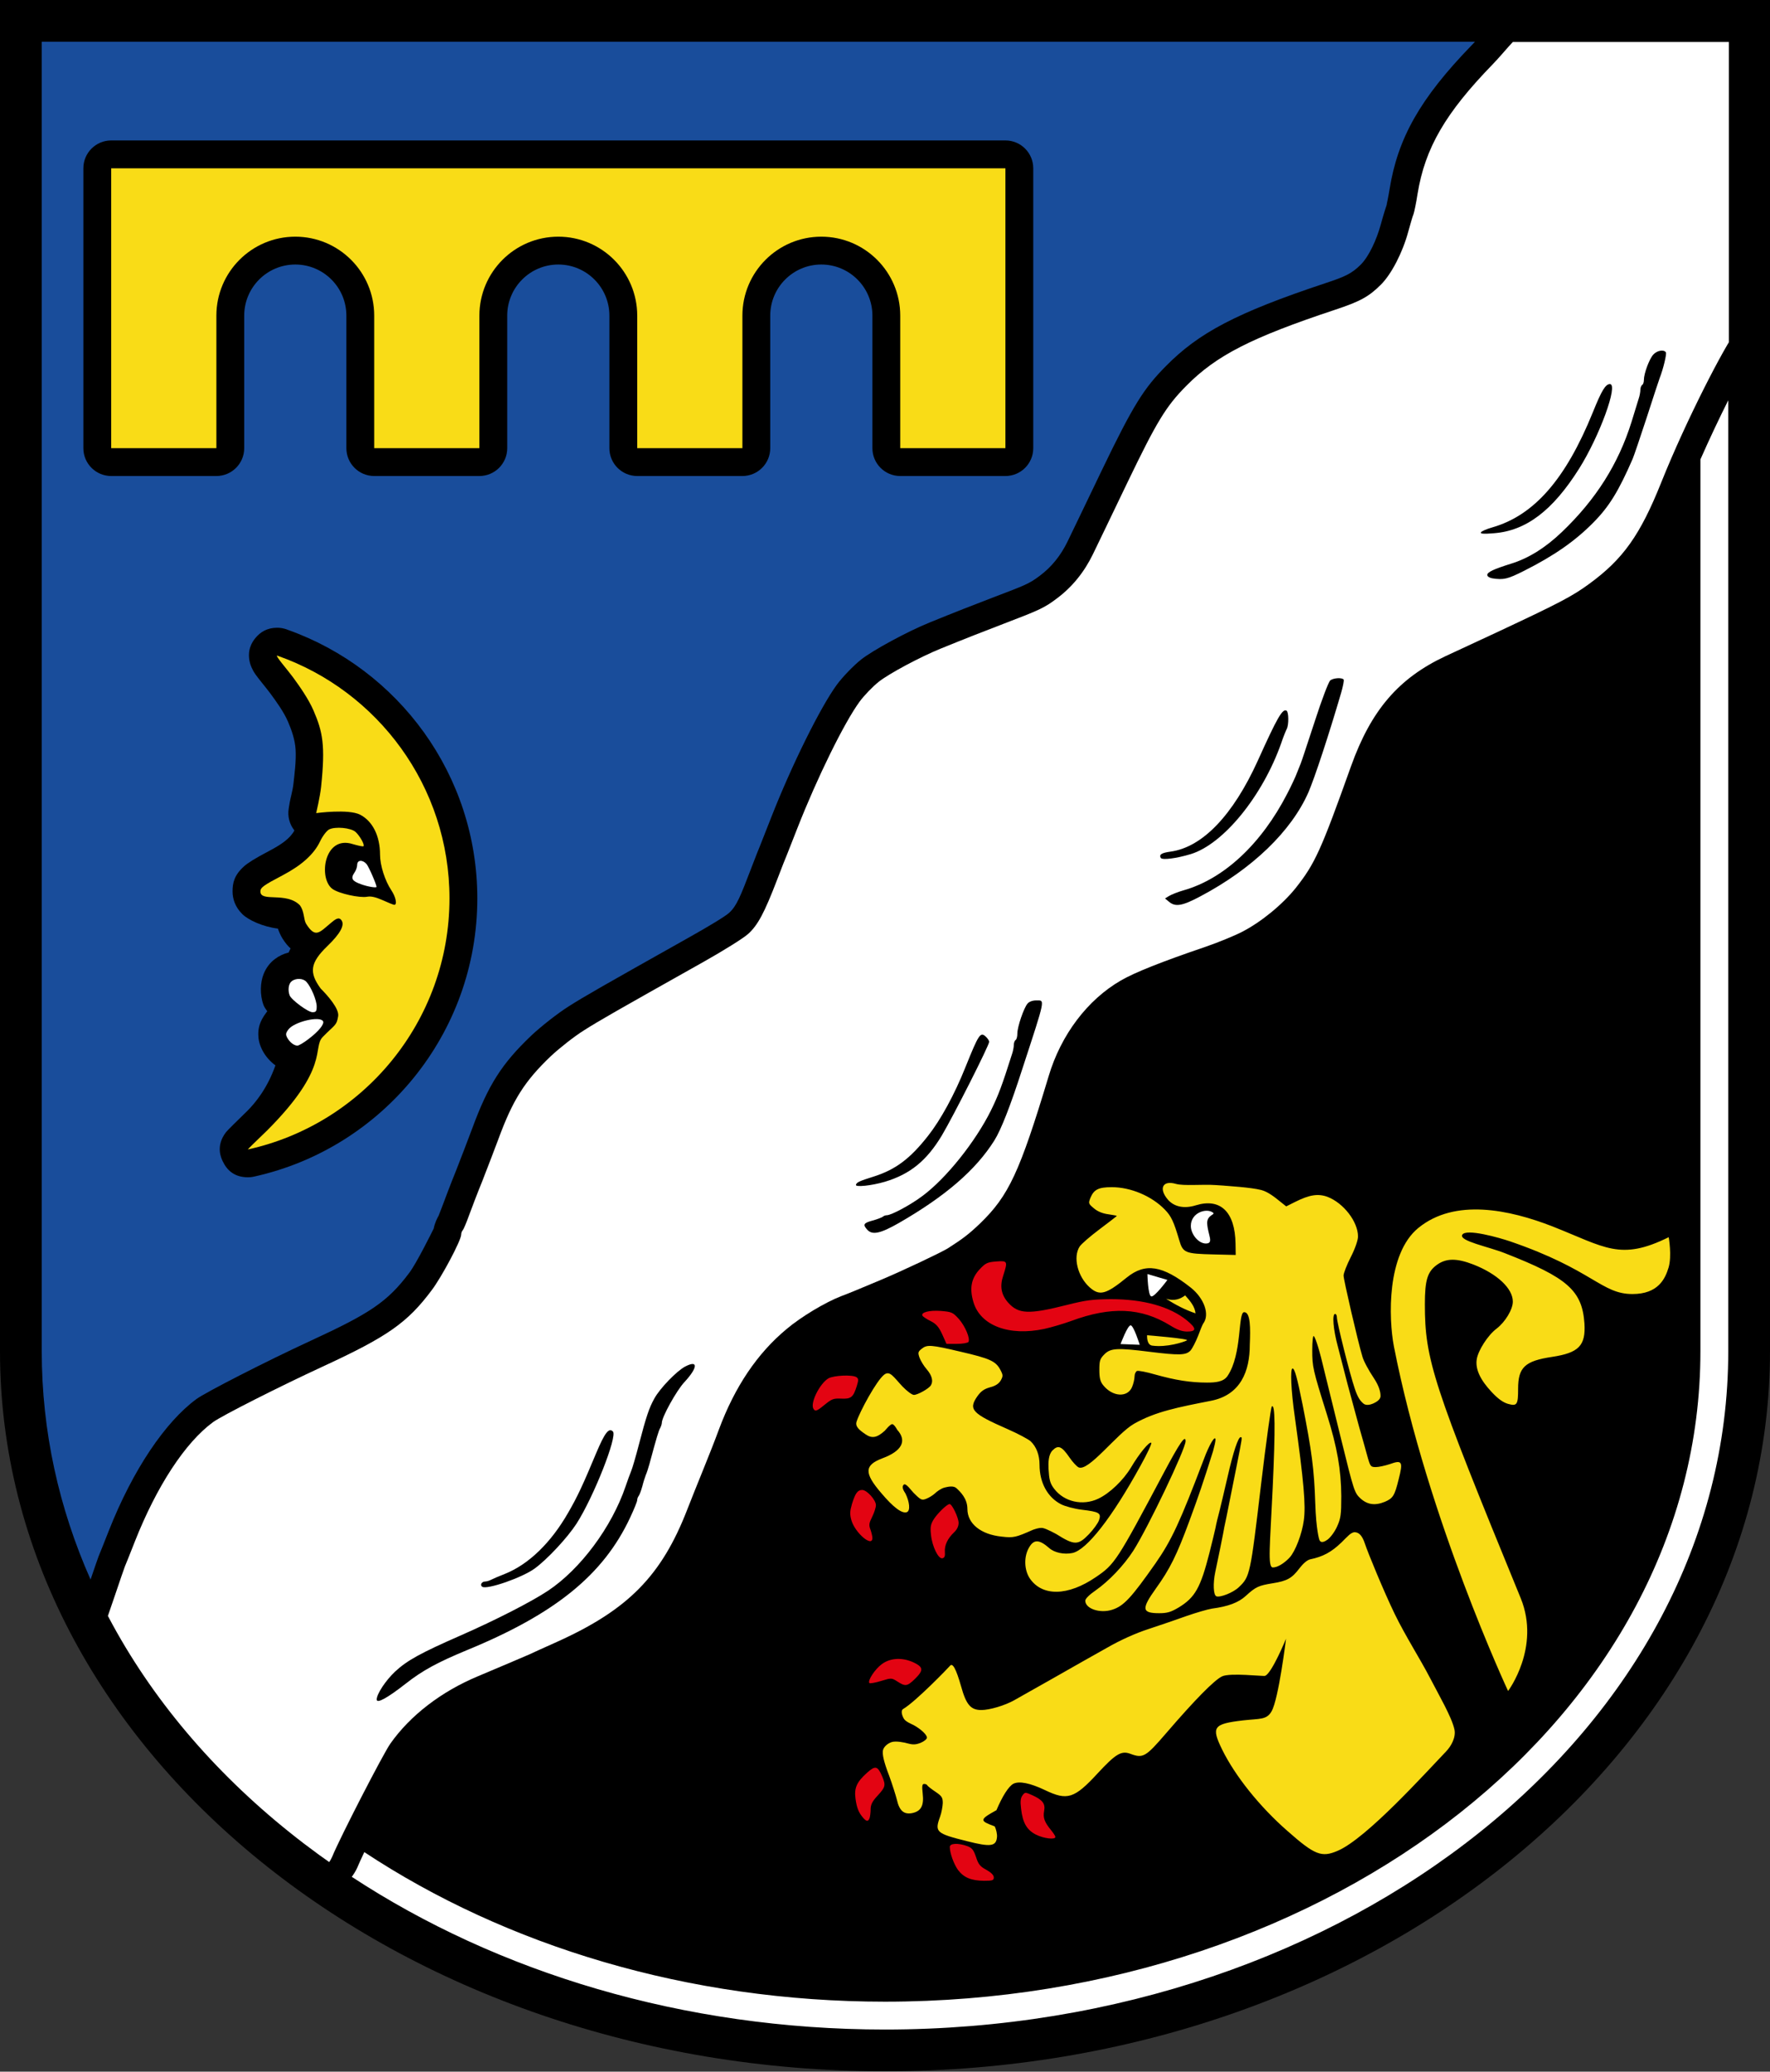 <?xml version="1.0" encoding="UTF-8" standalone="no"?>
<!DOCTYPE svg PUBLIC "-//W3C//DTD SVG 1.1//EN" "http://www.w3.org/Graphics/SVG/1.1/DTD/svg11.dtd">
<svg width="100%" height="100%" viewBox="0 0 1272 1488" version="1.1" xmlns="http://www.w3.org/2000/svg" xmlns:xlink="http://www.w3.org/1999/xlink" xml:space="preserve" xmlns:serif="http://www.serif.com/" style="fill-rule:evenodd;clip-rule:evenodd;stroke-linejoin:round;stroke-miterlimit:2;">
    <rect x="0" y="0" width="1272" height="1488" fill="#333333" stroke="none"/>
    <g transform="matrix(1,0,0,1,-0.001,-0.001)">
        <path d="M-0,970.538L0,0L1272,0L1272,970.538C1272,1255.98 987.018,1487.73 636,1487.73C284.982,1487.73 -0,1255.98 -0,970.538Z"/>
    </g>
    <path d="M714.184,1348.49C714.184,1346.85 712.287,1344.95 708.874,1343.05C704.322,1340.65 703.057,1339 701.413,1333.83C699.644,1328.64 698.506,1327.26 695.092,1325.99C688.39,1323.58 682.574,1323.96 682.574,1326.62C682.574,1331.04 685.482,1339 688.517,1343.19C692.689,1348.61 697.874,1350.77 706.977,1350.89C713.299,1350.89 714.184,1350.64 714.184,1348.49ZM692.758,1321.89C693.733,1322.1 694.694,1322.33 695.597,1322.58C696.9,1322.89 697.988,1323.16 698.903,1323.42C697.675,1323.12 696.364,1322.8 694.965,1322.45C694.205,1322.25 693.468,1322.07 692.758,1321.89ZM758.439,1319.41C758.439,1318.78 757.047,1316.63 755.404,1314.61C750.599,1308.79 749.461,1305.62 750.346,1300.82C751.358,1295.52 749.334,1292.85 741.874,1289.44C736.817,1287.17 736.565,1287.17 734.794,1289.57C733.404,1291.47 733.151,1293.87 733.783,1299.05C734.921,1309.17 737.828,1314.35 744.53,1317.77C750.094,1320.55 758.439,1321.55 758.439,1319.41ZM624.917,1305.88C625.296,1304.74 625.675,1301.96 625.675,1299.56C625.675,1296.28 626.814,1293.87 630.733,1289.69C636.297,1283.63 636.676,1282.36 634.02,1276.04C630.733,1268.32 629.089,1267.95 623.146,1273.26C615.687,1279.96 613.79,1284.13 614.801,1291.85C615.687,1298.54 617.077,1301.96 620.364,1305.76C622.768,1308.41 623.905,1308.54 624.917,1305.88ZM637.479,1271.12C637.743,1271.68 637.984,1272.27 638.202,1272.89C638.42,1273.52 638.614,1274.18 638.783,1274.88C638.329,1273.67 637.891,1272.4 637.479,1271.12ZM657.538,1205.87C663.734,1199.79 663.608,1197.52 656.906,1194.23C648.688,1190.31 639.963,1190.7 633.768,1195.24C628.837,1198.79 623.273,1207.26 624.79,1208.9C625.296,1209.28 629.089,1208.64 633.135,1207.39C640.596,1205.11 640.723,1205.11 644.894,1207.76C650.585,1211.43 651.975,1211.31 657.538,1205.87ZM679.034,1114.7C678.654,1109.9 681.057,1104.97 685.608,1100.66C687.758,1098.64 688.896,1096.24 688.896,1093.84C688.896,1090.17 684.218,1080.31 682.448,1080.31C680.551,1080.31 673.849,1086.88 671.067,1091.18C668.792,1094.85 668.413,1096.88 669.045,1102.44C669.93,1110.9 674.356,1119.89 677.263,1119.26C678.78,1118.87 679.287,1117.74 679.034,1114.7ZM626.94,1104.72C626.94,1103.57 626.307,1100.8 625.55,1098.64C624.285,1095.36 624.538,1093.96 626.814,1089.41C628.204,1086.63 629.469,1082.84 629.469,1081.07C629.469,1077.4 623.02,1070.19 619.607,1070.19C616.319,1070.19 614.675,1072.47 612.273,1080.19C610.756,1085.49 610.629,1087.64 611.894,1092.07C614.548,1101.05 626.94,1111.66 626.94,1104.72ZM592.927,1008.75C597.733,1004.83 598.997,1004.32 604.56,1004.58C611.641,1004.95 613.284,1003.56 615.813,995.218C617.077,991.173 616.951,990.153 615.433,989.144C612.399,987.253 599.25,987.875 595.329,990.028C589.008,993.824 582.053,1007.86 584.582,1011.91C585.847,1014.05 587.111,1013.55 592.927,1008.75ZM677.811,968.061C678.17,968.135 678.54,968.21 678.918,968.297C678.596,968.247 678.336,968.21 678.149,968.16C678.038,968.135 677.926,968.111 677.811,968.061ZM695.977,963.854C697.367,961.452 693.701,952.603 689.022,947.301C684.723,942.621 683.965,942.235 676.125,941.6C667.78,940.978 661.459,942.621 662.976,945.148C663.481,945.782 666.01,947.55 668.918,948.944C672.838,950.96 674.608,952.989 677.137,958.427L680.172,965.248L687.632,965.248C691.678,965.248 695.47,964.613 695.977,963.854ZM750.473,954.507C755.151,953.486 763.875,950.96 769.818,948.807C798.52,938.19 820.016,939.198 840.878,951.968C845.936,955.129 849.476,956.399 853.142,956.399C859.97,956.399 859.97,954.121 853.017,948.433C840.752,938.439 821.786,933.137 798.268,933.137C785.371,933.262 780.692,933.759 766.657,937.306C739.093,944.264 731.886,943.878 724.426,935.539C719.495,929.851 718.356,923.902 721.012,916.061C724.299,905.818 724.173,905.445 715.828,906.079C709.506,906.577 708.241,907.212 703.942,911.767C697.999,918.214 696.609,925.296 699.517,935.153C704.448,952.092 725.058,959.933 750.473,954.507Z" style="fill:rgb(227,4,18);fill-rule:nonzero;"/>
    <g transform="matrix(1.245,0,0,1.245,-148.684,-468.113)">
        <g>
            <clipPath id="_clip1">
                <path d="M1117.36,1155.9C1117.36,1373.44 897.979,1547.34 630.465,1547.34C362.95,1547.34 143.566,1373.44 143.566,1155.9L143.566,400.215L1117.36,400.215L1117.36,1155.9Z"/>
            </clipPath>
            <g clip-path="url(#_clip1)">
                <path d="M311.164,1447.19C315.736,1436.01 340.727,1387.55 344.791,1381.86C356.271,1365.61 374.151,1351.89 395.282,1343.06C405.034,1338.99 421.898,1331.78 424.743,1330.56C426.47,1329.75 433.785,1326.39 441.099,1323.14C482.04,1304.65 501.343,1285.05 516.175,1246.75C518.207,1241.46 522.372,1231.2 525.318,1223.89C528.264,1216.68 532.429,1206.11 534.461,1200.52C543.605,1176.04 556.507,1156.84 573.371,1142.82C581.904,1135.61 595.721,1127.38 604.864,1123.82C611.772,1121.18 611.366,1121.28 627.925,1114.37C640.929,1108.89 662.568,1098.63 666.53,1096.19C675.266,1090.6 678.619,1088.06 685.222,1081.76C701.68,1065.81 707.979,1052.4 724.741,996.833C731.853,972.959 747.193,952.742 766.394,941.669C774.216,937.097 790.064,930.798 815.157,922.265C822.573,919.725 832.225,915.763 836.491,913.528C847.565,907.839 859.959,897.578 867.477,888.13C878.448,874.212 881.903,866.695 899.275,818.032C910.856,785.727 926.704,767.237 953.829,754.538C959.01,752.201 973.233,745.496 985.525,739.807C1019.36,723.959 1027.18,719.896 1036.83,712.784C1056.33,698.561 1066.19,684.643 1078.28,654.471C1092.91,617.898 1114.88,575.784 1121.38,567.251L1121.38,396.198L997.596,396.198C993.736,397.925 987.76,406.183 980.852,413.294C953.829,441.13 941.943,461.448 937.676,487.862C936.863,493.144 935.746,498.427 935.339,499.545C934.831,500.662 933.511,505.234 932.292,509.704C929.041,521.691 922.641,534.086 916.545,540.181C909.535,547.191 904.456,549.934 890.03,554.709C841.672,570.76 821.557,581.021 804.185,598.596C792.401,610.482 787.118,619.219 770.051,654.674C761.416,672.757 752.476,691.145 750.342,695.615C745.263,706.079 738.354,714.613 729.516,721.216C722.405,726.601 719.56,727.921 699.039,735.744C688.88,739.604 675.673,744.785 662.466,750.17C650.681,754.944 632.598,764.596 626.604,769.37C623.15,772.113 618.172,777.294 615.633,780.749C606.693,792.939 591.048,824.839 579.771,853.589C576.825,861.107 573.98,868.218 573.574,869.336C573.066,870.453 570.526,876.854 567.986,883.559C560.57,902.861 556.811,909.769 551.325,914.747C548.684,917.185 537.103,924.398 525.724,930.798C474.218,959.752 465.786,964.527 456.338,970.521C450.852,973.975 442.318,980.68 437.34,985.353C422.203,999.779 415.397,1010.65 407.168,1033C404.831,1039.2 400.666,1050.17 397.821,1057.38C394.875,1064.59 391.421,1073.74 389.999,1077.6C388.577,1081.56 387.053,1085.12 386.545,1085.72C386.037,1086.23 385.631,1087.35 385.631,1088.27C385.631,1091.52 374.557,1112.44 368.665,1120.27C354.544,1139.16 343.165,1147.09 305.78,1164.36C280.89,1175.84 247.365,1192.8 242.387,1196.46C226.336,1208.24 209.878,1233.34 197.179,1265.54C194.538,1272.25 191.998,1278.65 191.49,1279.76C191.084,1280.88 188.544,1288.09 186.004,1295.71L181.229,1309.63L188.138,1321.52C194.538,1332.69 207.034,1351.49 214.348,1361.04C229.891,1381.46 256,1408.78 276.217,1425.95C288.611,1436.52 307.405,1450.94 308.726,1450.94C309.132,1450.94 310.25,1449.22 311.164,1447.19ZM336.867,1356.46C336.867,1353.32 341.946,1345.6 347.432,1340.41C354.442,1333.91 361.96,1329.75 385.631,1319.38C405.542,1310.65 426.368,1299.98 435.816,1293.68C454.408,1281.29 472.491,1257.11 480.516,1233.54C481.532,1230.49 482.955,1226.63 483.666,1224.9C484.377,1223.28 486.409,1216.37 488.136,1209.67C492.403,1193.31 494.13,1188.13 497.177,1182.74C500.428,1176.85 510.079,1166.9 514.956,1164.36C522.575,1160.39 522.27,1164.97 514.448,1173.4C509.978,1178.17 501.444,1193.51 501.444,1196.87C501.444,1197.48 501.038,1198.8 500.53,1199.81C499.616,1201.34 498.6,1204.69 494.231,1220.84C493.622,1223.08 492.707,1225.82 492.199,1226.94C491.793,1228.05 490.777,1231 490.168,1233.54C489.457,1236.08 488.542,1238.52 488.034,1239.13C487.628,1239.63 487.222,1240.65 487.222,1241.46C487.222,1242.28 485.393,1246.75 483.158,1251.52C467.716,1284.54 439.88,1307.09 388.881,1328.02C372.22,1334.93 363.28,1339.7 353.629,1347.32C342.962,1355.65 336.867,1359.01 336.867,1356.46ZM397.821,1291.45C396.298,1290.53 397.415,1288.4 399.447,1288.4C400.26,1288.4 401.682,1287.99 402.698,1287.48C403.612,1286.98 407.371,1285.35 411.028,1283.93C424.641,1278.44 437.442,1266.05 447.398,1248.68C452.782,1239.43 456.135,1232.12 463.551,1214.34C468.529,1202.55 470.865,1199.51 473.202,1201.84C475.945,1204.59 462.027,1239.74 452.173,1255.08C446.788,1263.31 435.41,1275.5 428.096,1280.88C420.883,1286.16 400.666,1293.17 397.821,1291.45ZM620.001,1085.42C617.36,1082.47 617.868,1081.56 623.15,1080.14C625.792,1079.43 628.331,1078.41 628.941,1078C629.449,1077.5 630.465,1077.09 631.278,1077.09C633.919,1077.09 645.297,1070.99 652.104,1065.81C665.818,1055.55 682.479,1034.62 691.419,1016.64C695.686,1007.91 697.718,1002.62 703.61,984.032C704.22,982.305 704.626,979.968 704.626,978.749C704.626,977.632 705.134,976.311 705.642,976.006C706.252,975.702 706.658,973.975 706.658,972.248C706.658,968.387 710.417,957.415 712.55,954.977C713.465,953.86 715.496,953.148 717.528,953.148C722.709,953.148 723.116,951.117 709.503,992.769C702.696,1013.9 697.21,1027.92 693.35,1034.02C682.581,1051.08 665.107,1066.12 638.287,1081.56C627.62,1087.65 622.947,1088.67 620.001,1085.42ZM613.499,1059.51C613.905,1058.09 615.429,1057.38 623.861,1054.74C636.255,1050.78 644.688,1044.58 655.05,1031.37C662.364,1022.13 670.39,1007.5 676.79,991.448C684.41,972.552 685.324,971.232 688.372,973.975C689.489,974.991 690.404,976.413 690.404,977.022C690.404,979.054 669.781,1019.79 663.076,1031.07C654.339,1045.6 644.789,1053.42 630.16,1057.79C622.541,1060.02 612.991,1061.04 613.499,1059.51ZM794.23,896.258L791.893,894.327L794.23,892.905C795.55,892.092 799.309,890.568 802.56,889.654C825.926,883.051 847.565,862.834 862.499,833.779C864.835,829.309 867.273,824.026 867.985,822.096C868.797,820.166 869.712,817.626 870.22,816.509C870.728,815.391 874.283,804.419 878.347,792.127C882.309,779.834 886.373,769.167 887.287,768.558C889.115,767.034 894.195,766.831 895.008,768.05C895.313,768.558 894.601,772.113 893.484,775.974C886.169,800.864 878.347,824.534 874.69,833.068C864.835,855.52 842.282,877.26 812.313,893.108C801.849,898.696 797.887,899.305 794.23,896.258ZM789.455,870.961C788.337,869.031 789.861,868.015 795.144,867.304C813.532,864.764 831.209,846.275 845.533,814.68C856.81,789.689 859.756,784.609 862.092,786.031C863.311,786.844 863.413,794.057 862.194,796.495C861.686,797.409 860.162,801.168 858.943,804.826C848.174,835.303 825.621,862.936 806.827,868.726C798.395,871.266 790.369,872.282 789.455,870.961ZM980.751,709.635C979.125,709.33 977.906,708.517 977.906,707.705C977.906,706.079 981.563,704.352 991.621,701.203C1001.58,698.155 1011.43,692.06 1020.88,683.018C1040.59,664.224 1053.59,643.702 1061.21,619.32C1062.94,613.733 1064.77,607.841 1065.27,606.114C1065.88,604.387 1066.29,602.05 1066.29,600.831C1066.29,599.713 1066.8,598.393 1067.31,598.088C1067.92,597.783 1068.32,596.462 1068.32,595.142C1068.32,591.485 1071.47,583.052 1073.71,580.614C1075.84,578.176 1079.9,577.465 1081.02,579.294C1081.53,580.208 1079.6,588.538 1077.46,594.024C1077.06,595.142 1073.61,605.402 1069.95,616.882C1066.19,628.362 1062.53,639.131 1061.82,640.756C1053.69,659.449 1048.21,668.287 1039.27,677.329C1028.7,688.098 1016.41,696.631 999.24,705.266C989.589,710.143 987.354,710.651 980.751,709.635ZM974.249,683.12C974.655,682.408 977.601,681.189 980.751,680.275C1004.93,673.367 1023.22,652.439 1038.86,613.835C1043.94,601.237 1046.17,597.58 1048.71,597.58C1053.69,597.58 1042.72,627.651 1030.94,646.344C1015.7,670.522 1000.36,682.205 981.766,683.628C975.671,684.136 973.741,683.932 974.249,683.12Z" style="fill:white;fill-rule:nonzero;"/>
            </g>
        </g>
    </g>
    <path d="M1242,287.521L1242,970.535C1242,1241.29 968.949,1457.73 635.998,1457.73C491.064,1457.73 357.482,1416.72 252.805,1348.05C254.257,1346.11 255.686,1343.83 256.832,1341.28C256.927,1341.07 257.018,1340.86 257.105,1340.64C258.04,1338.36 259.694,1334.75 261.816,1330.31C363.692,1397.59 494.411,1437.73 635.998,1437.73C956.911,1437.73 1222,1231.5 1222,970.535L1222,329.975C1228.59,315.036 1235.59,300.289 1242,287.521ZM805.279,965.384C805.279,965.384 810.372,951.777 812.558,951.948C814.743,952.12 819.06,965.918 819.06,965.918L805.279,965.384ZM824.591,915.103L838.948,919.322C838.948,919.322 829.705,931.868 827.312,931.158C824.92,930.461 824.591,915.103 824.591,915.103ZM866.545,893.173C872.706,893.173 867.903,886.887 867.547,878.71C867.274,872.438 873.879,872.562 871.604,870.919C867.063,867.521 855.798,870.919 855.798,880.527C855.798,886.601 861.362,893.173 866.545,893.173ZM221.777,746.254C228.984,740.816 233.282,735.505 232.145,733.483C229.743,729.564 211.661,733.863 207.362,739.299C205.34,741.955 205.213,742.966 206.352,745.242C208.121,748.529 211.156,750.932 213.685,751.058C214.697,751.058 218.363,748.909 221.777,746.254ZM231.758,745.001C231.666,745.098 231.573,745.196 231.479,745.294C231.384,745.392 231.289,745.49 231.192,745.588L231.758,745.001ZM227.593,722.861C227.593,718.563 223.674,709.08 220.26,705.286C217.984,702.632 212.673,702.379 209.639,704.781C207.362,706.425 206.73,711.102 208.121,714.896C209.386,718.183 221.398,727.035 224.559,727.035C227.088,727.035 227.593,726.402 227.593,722.861ZM270.583,637.008C270.583,635.239 264.893,622.215 263.376,620.571C260.468,617.284 256.675,617.663 256.675,621.203C256.675,622.72 255.79,625.376 254.651,626.893C251.869,630.94 253.008,632.836 259.457,635.112C264.261,636.881 270.583,637.893 270.583,637.008Z" style="fill:white;"/>
    <path d="M961.25,1329.39C982.112,1320.55 1025.14,1272.63 1039.14,1258.09C1043.08,1254 1046.4,1247.71 1045.21,1242.15C1043.31,1233.36 1034,1217.42 1027.76,1205.36C1020.61,1191.56 1010,1175.1 1002.34,1159.33C994.546,1143.28 982.997,1115.21 980.975,1109.01C978.952,1102.81 976.591,1100.74 973.767,1100.54C970.943,1100.35 968.204,1103.82 964.032,1107.88C956.824,1114.83 950.756,1118.11 941.526,1120.02C939.376,1120.51 936.468,1123.05 933.938,1126.34C928.502,1133.54 925.088,1135.56 914.594,1137.2C904.477,1138.85 902.455,1139.74 895.374,1146.19C890.064,1151.12 882.478,1153.89 870.971,1155.41C867.81,1155.92 859.592,1158.32 852.637,1160.73C845.683,1163.25 833.418,1167.42 825.325,1170.09C815.97,1173.12 805.095,1178.05 795.613,1183.49C787.393,1188.03 770.071,1197.9 757.174,1205.23C744.278,1212.44 731.507,1219.77 728.725,1221.29C722.15,1224.96 711.276,1228.25 705.207,1228.25C697.621,1228.25 694.333,1224.45 690.666,1211.18C687.125,1198.79 684.568,1193.86 682.574,1196.63C682.012,1197.42 658.085,1222.21 649.068,1227.49C646.987,1228.71 648.435,1232.75 649.7,1234.69C650.963,1236.63 654.631,1238.1 656.654,1239.12C661.712,1241.9 666.136,1245.94 666.136,1248.1C666.136,1249.11 664.114,1250.75 661.712,1251.77C658.171,1253.15 656.274,1253.28 652.482,1252.27C649.953,1251.51 643.861,1250.31 640.848,1251.26C637.891,1252.19 634.624,1254.87 634.4,1257.95C634.105,1262.03 636.676,1269.47 639.078,1275.67C641.355,1281.99 643.757,1289.57 644.515,1292.61C646.286,1300.45 649.446,1303.35 655.263,1302.34C661.837,1301.08 664.114,1297.04 663.102,1288.31C662.47,1282.75 662.722,1281.35 664.114,1281.35C665.126,1281.35 666.136,1281.73 666.39,1282.36C666.643,1282.87 669.172,1284.89 672.206,1286.92C676.885,1290.08 677.517,1291.09 677.517,1295.13C677.39,1297.66 676.631,1301.96 675.62,1304.74C671.574,1315.87 672.586,1316.89 694.965,1322.45C711.782,1326.74 715.828,1326.23 716.461,1319.66C716.713,1317.51 715.954,1313.98 714.817,1311.82C704.293,1307.86 703.269,1307.2 716.081,1300.2C720.38,1290.08 724.806,1283.12 728.22,1281.23C732.392,1279.08 740.357,1280.72 750.979,1285.77C767.037,1293.49 772.095,1291.85 788.785,1273.76C801.555,1259.98 805.728,1257.33 812.049,1259.6C821.533,1263.14 823.176,1262.14 838.223,1244.69C858.58,1221.04 872.488,1206.88 878.178,1204.1C883.868,1201.31 907.721,1204.16 909.097,1203.7C913.961,1202.05 924.203,1177.03 924.203,1177.03C924.203,1177.03 918.914,1220.19 913.834,1229.13C910.271,1235.4 905.742,1234.32 893.225,1235.7C871.856,1238.24 870.339,1240.38 878.305,1256.7C887.661,1275.67 905.237,1297.66 925.214,1315.11C944.813,1332.43 949.744,1334.34 961.25,1329.39ZM1083.77,1214.59C1083.77,1214.59 1107.27,1183.34 1092.87,1147.96C1029.78,994.21 1023.97,976.624 1023.97,936.796C1023.97,919.347 1025.86,913.286 1032.82,908.357C1039.39,903.677 1046.98,903.677 1058.74,908.22C1075.93,914.928 1087.18,925.42 1087.18,934.904C1087.18,940.468 1081.75,949.566 1075.43,954.37C1069.23,959.05 1062.28,969.928 1061.26,976.25C1060.13,983.332 1063.67,991.036 1072.14,1000.02C1076.69,1004.83 1080.23,1007.35 1083.77,1008.36C1090.22,1010.14 1090.98,1009 1090.98,997.496C1090.98,982.063 1095.91,977.52 1115.38,974.607C1134.6,971.695 1139.65,966.517 1138.65,950.586C1137,926.939 1126.51,917.704 1081.5,900.13C1069.74,895.45 1048.54,891.405 1050.81,886.962C1053.3,882.071 1077.86,889.115 1085.29,891.654C1144.94,912.103 1150.74,929.465 1173.15,929.465C1191.69,929.465 1196.68,918.463 1199.09,910.498C1201.61,902.159 1199.21,888.63 1199.21,888.63C1164.32,905.88 1153.57,895.836 1115.76,880.913C1084.66,868.778 1045.45,860.502 1019.18,882.071C996.542,900.665 997.814,946.79 1001.73,967.14C1025.93,1090.72 1083.77,1214.59 1083.77,1214.59ZM846.948,1154.65C858.833,1147.45 862.752,1140.5 869.201,1115.21C870.971,1108.25 872.868,1100.29 873.5,1097.51C874.006,1094.6 875.396,1088.91 876.535,1084.73C877.547,1080.56 880.201,1069.43 882.351,1060.08C886.27,1042.89 889.811,1032.26 891.581,1032.26C892.845,1032.26 892.845,1032.13 888.546,1053.75C886.397,1064.51 884.373,1074.75 883.995,1076.52C883.615,1078.28 882.478,1083.97 881.466,1089.16C880.328,1094.34 879.189,1100.04 878.937,1101.81C878.305,1104.97 875.396,1119.75 873.373,1128.99C871.604,1137.34 871.983,1145.68 874.133,1146.56C876.914,1147.58 886.27,1143.91 890.316,1139.99C898.282,1132.4 898.536,1131.39 906.374,1065.14C909.915,1035.54 913.329,1010.89 913.961,1010.26C916.363,1007.86 916.616,1025.18 914.594,1068.94C912.697,1109.9 910.822,1125.83 914.719,1125.83C919.363,1125.83 924.961,1120.77 926.858,1118.62C930.904,1114.19 935.708,1101.68 936.973,1092.07C938.49,1081.32 936.973,1064.12 930.525,1017.85C927.743,998.379 927.111,982.946 928.88,982.946C930.399,982.946 932.169,989.393 936.088,1008.87C942.663,1042.13 944.433,1055.53 945.192,1079.43C945.825,1099.28 948.1,1105.85 948.1,1105.85C949.159,1109.01 952.445,1107.02 954.043,1105.85C956.171,1104.3 959.226,1100.16 960.871,1096.49C963.525,1090.56 963.905,1088.02 963.905,1074.62C963.779,1055.66 960.998,1039.6 953.537,1015.83C943.421,983.581 943.043,981.689 943.043,969.803C943.043,963.356 943.548,958.925 944.18,959.685C945.571,961.203 948.479,970.687 951.766,984.851C953.285,991.173 958.721,1013.3 963.905,1034.16C973.009,1071.08 973.389,1072.22 977.688,1076.27C982.745,1080.82 988.182,1081.57 995.263,1078.67C1001.08,1076.14 1002.22,1074.36 1005.12,1062.61C1008.41,1049.71 1007.65,1048.45 998.802,1051.61C995.389,1052.74 990.837,1053.75 988.688,1053.75C985.147,1053.75 984.768,1053.25 982.997,1047.18C981.987,1043.52 979.205,1033.4 976.676,1024.68C974.274,1015.95 970.607,1002.3 968.456,994.334C966.434,986.369 963.273,974.222 961.503,967.401C958.089,954.88 957.204,943.754 959.48,943.754C960.238,943.754 960.744,944.886 960.744,946.28C960.744,949.827 969.975,986.867 973.641,997.496C975.791,1004.07 977.771,1006.47 979.963,1008.24C981.734,1009.67 984.768,1009 986.791,1008.11C988.815,1007.23 992.016,1005.4 992.102,1002.94C992.207,999.91 991.044,995.504 987.423,990.028C983.756,984.589 979.963,977.644 979.078,974.358C975.791,963.481 965.549,919.098 965.549,916.185C965.549,914.543 967.825,908.606 970.733,902.918C973.894,896.72 975.917,890.771 975.917,888.12C975.917,877.503 965.549,864.099 954.043,859.668C947.215,857.141 940.893,858.149 930.399,863.464L924.329,866.501L919.398,862.58C916.743,860.427 911.29,855.959 906.374,854.739C898.767,852.847 883.995,851.939 873.753,851.205C864.163,850.508 850.713,851.976 844.924,850.308C835.453,847.595 832.66,853.731 839.108,861.435C843.534,866.75 850.867,868.393 859.338,865.742C877.04,860.303 887.535,870.421 887.914,893.173L888.041,901.4L872.236,901.014C851.625,900.516 850.108,899.881 847.453,890.771C843.534,877.503 841.763,873.583 837.084,868.778C827.602,859.033 812.556,852.71 799.027,852.71C789.417,852.71 786.129,854.353 783.6,860.427C782.083,864.348 782.21,864.596 786.129,867.895C788.785,870.16 792.451,871.678 796.623,872.189C800.164,872.699 802.819,873.197 802.566,873.446C802.314,873.707 796.75,878.001 790.175,882.942C783.6,887.871 777.151,893.434 775.887,895.326C770.956,902.918 774.37,916.945 783.221,924.786C790.302,930.984 794.854,929.714 809.774,917.579C823.05,906.838 835.441,908.855 855.671,924.786C865.408,932.502 869.58,944.264 864.649,950.711C864.143,951.47 862.499,955.391 860.982,959.56C859.338,963.73 856.936,968.409 855.546,970.052C852.257,973.462 847.579,973.587 826.084,970.936C802.946,968.023 798.141,968.285 793.716,972.703C790.428,976.001 790.049,977.383 790.049,983.967C790.049,989.655 790.682,992.306 792.704,994.832C799.405,1003.31 810.279,1004.07 813.566,996.226C814.578,993.824 815.337,990.414 815.337,988.647C815.337,986.867 816.222,985.099 817.107,984.714C818.119,984.34 824.062,985.485 830.131,987.253C844.545,991.298 855.419,993.065 867.43,993.065C873.373,993.065 879.196,992.617 882.098,988.385C892.853,972.703 889.477,942.484 894.11,942.484C898.742,942.484 898.661,954.183 898.156,965.945C898.156,984.851 891.581,1001.91 870.378,1006.11C846.779,1010.76 830.383,1013.86 814.958,1022.65C802.566,1029.72 782.083,1057.55 775.002,1053.89C773.612,1053.13 770.703,1049.97 768.554,1046.81C762.99,1038.72 760.461,1037.7 756.415,1041.74C753.381,1044.78 753.331,1050.6 753.508,1054.9C753.968,1062.61 754.518,1065.39 757.554,1069.31C764.76,1078.79 778.036,1081.71 789.163,1076.52C797.508,1072.6 807.245,1063.24 812.808,1054.01C818.624,1044.14 826.084,1035.05 827.349,1036.32C827.854,1036.81 824.44,1044.14 819.636,1052.74C799.152,1090.05 780.945,1113.31 770.703,1115.46C764.634,1116.73 757.68,1115.21 754.013,1111.92C746.932,1105.73 743.013,1105.46 739.599,1111.41C735.679,1117.86 735.933,1127.6 740.104,1133.79C749.082,1146.82 767.542,1146.44 787.52,1132.79C801.176,1123.55 802.693,1121.15 836.452,1057.67C847.833,1036.32 852.005,1030.24 852.005,1035.17C852.005,1040.73 825.073,1097.13 814.452,1113.82C807.498,1124.57 796.876,1135.68 787.268,1142.39C782.842,1145.43 779.933,1148.33 779.933,1149.72C779.933,1155.55 790.682,1159.08 799.405,1156.17C807.624,1153.52 813.061,1147.58 830.383,1122.91C842.015,1106.23 847.958,1093.33 865.155,1048.06C869.075,1037.45 873.5,1030.24 873.5,1034.16C873.5,1035.54 872.614,1039.21 871.729,1042.38C864.523,1065.27 861.362,1074.5 854.786,1092.32C845.683,1116.98 840.752,1126.96 830.636,1141C820.141,1155.67 820.521,1158.7 833.039,1158.7C838.728,1158.7 841.384,1157.95 846.948,1154.65ZM782.462,1102.06C785.749,1098.64 789.037,1094.09 789.795,1091.95C791.567,1086.76 790.049,1085.88 777.278,1084.36C772.095,1083.72 765.392,1081.95 762.485,1080.44C752.875,1075.51 747.059,1065.02 747.059,1052.11C747.059,1045.03 744.783,1039.09 740.61,1035.17C738.84,1033.65 731.507,1029.73 724.299,1026.57C698.632,1015.32 695.85,1012.41 702.173,1003.18C704.827,999.388 706.977,997.745 711.403,996.475C715.449,995.467 717.851,993.824 719.242,991.422C720.885,988.385 720.885,987.626 718.863,983.83C715.574,977.644 711.276,975.74 690.539,970.936C669.045,965.883 666.263,965.634 662.344,968.795C659.688,970.936 659.562,971.571 660.827,975.242C661.712,977.52 663.987,981.303 666.136,983.705C669.804,988.012 670.815,992.181 668.918,995.094C667.401,997.496 659.435,1001.91 656.78,1001.91C655.389,1001.91 651.722,999.139 648.561,995.853C642.113,989.02 639.55,984.203 635.412,987.377C629.912,991.584 617.816,1014.01 615.56,1021.13C614.455,1024.63 617.457,1027.08 621.883,1030.12C626.56,1033.4 630.228,1032.77 635.917,1027.59C635.917,1027.59 639.626,1023.01 641.101,1022.91C642.577,1022.8 644.769,1026.96 644.769,1026.96C651.975,1034.92 648.181,1042.25 634.147,1047.44C621.124,1052.37 620.871,1057.93 633.262,1072.35C642.113,1082.84 648.308,1087.39 651.722,1086.12C654.377,1085.12 653.608,1078.55 650.699,1072.72C650.308,1071.94 647.423,1068.43 649.446,1066.4C650.963,1064.88 654.884,1070.58 656.401,1072.1C657.031,1072.72 657.594,1073.28 658.106,1073.78C661.898,1077.46 662.733,1077.64 665.631,1076.52C667.653,1075.76 670.435,1073.99 671.827,1072.72C673.217,1071.33 676.315,1069.06 678.907,1068.43C681.5,1067.79 685.323,1066.98 687.379,1068.94C690.097,1071.5 695.218,1076.27 695.218,1083.85C695.218,1094.34 704.827,1102.18 719.875,1103.7C728.345,1104.72 730.115,1104.21 742.128,1098.89C742.128,1098.89 746.735,1097.04 749.334,1097.51C752.18,1098.01 759.197,1101.93 759.197,1101.93C772.095,1110.02 774.749,1110.02 782.462,1102.06ZM852.959,962.784C850.47,964.028 838.548,967.936 828.067,966.517C824.167,965.995 824.333,960.294 824.333,959.05C824.333,959.05 855.449,961.539 852.959,962.784ZM838.024,932.913C844.945,937.306 851.976,940.928 859.182,943.33C858.551,938.327 855.648,934.855 851.715,930.424C848.356,932.913 844.333,934.718 838.024,932.913ZM178.189,825.6C178.184,825.601 178.181,825.602 178.179,825.602C177.799,825.602 184.098,819.59 191.811,812.13C237.329,766.611 224.305,752.688 231.892,744.863C240.795,735.682 241.884,736.881 243.008,729.867C243.878,724.433 235.18,714.77 230.502,710.092C221.904,698.459 222.915,691.505 235.18,679.619C244.537,670.642 248.445,663.941 244.904,660.4C243.272,658.768 241.123,660.021 237.329,663.308C229.41,669.951 226.564,673.975 220.007,663.561C218.075,660.4 218.843,654.676 215.455,650.158C205.633,640.337 187.132,648.245 187.132,640.297C187.132,637.515 189.408,635.872 202.937,628.791C216.846,621.457 225.57,613.618 229.996,604.388C231.766,600.594 234.674,596.801 236.444,595.79C240.87,593.514 252.123,594.525 255.537,597.56C258.572,600.342 262.238,606.79 261.227,607.802C260.848,608.181 257.434,607.422 253.514,606.284C232.786,599.636 228.616,631.109 238.973,638.527C243.525,641.813 258.445,645.101 263.882,644.089C266.664,643.583 269.951,644.342 275.135,646.618C279.055,648.388 282.722,649.906 283.354,649.906C285.63,649.906 284.366,644.089 281.205,639.412C276.653,632.584 273.112,621.584 273.112,613.871C273.112,600.468 267.802,589.847 258.824,585.169C250.469,580.878 227.214,584.031 227.214,584.031C227.214,584.031 230.017,572.208 230.754,565.191C233.909,535.173 231.892,525.655 225.341,510.43C221.695,501.959 215.222,492.841 210.524,486.418C206.736,481.239 197.634,470.889 199.151,470.889C199.151,470.889 199.425,470.954 199.685,471.076C271.496,496.382 323.016,564.859 323.016,645.273C323.016,733.515 260.98,807.382 178.189,825.6ZM533.527,226.703L533.527,321.903L457.934,321.903L457.934,226.703C457.934,195.404 432.524,169.994 401.225,169.994C369.926,169.994 344.514,195.404 344.514,226.703L344.514,321.903L268.923,321.903L268.923,226.703C268.923,195.404 243.512,169.994 212.213,169.994C180.913,169.994 155.502,195.404 155.502,226.703L155.502,321.903L79.911,321.903L79.911,120.877L722.538,120.877L722.538,321.903L646.947,321.903L646.947,226.703C646.947,195.404 621.535,169.994 590.236,169.994C558.938,169.994 533.527,195.404 533.527,226.703Z" style="fill:rgb(249,220,23);fill-rule:nonzero;"/>
    <path d="M1059.97,29.999C1059.24,30.786 1058.5,31.569 1057.75,32.341L1057.75,32.345C1020.35,70.867 1004.52,99.342 998.612,135.895C998.604,135.944 998.596,135.994 998.588,136.043C997.834,140.945 996.376,147.628 996.376,147.628C996.376,147.628 996.577,146.997 996.652,146.79L996.934,146.098C997.051,145.79 997.154,145.538 997.24,145.349L996.934,146.098C995.975,148.61 994.038,154.85 992.359,161.007C992.356,161.016 992.354,161.025 992.351,161.035C989.279,172.363 983.674,184.299 977.914,190.059C971.326,196.647 966.328,198.807 952.77,203.295C952.765,203.297 952.759,203.298 952.754,203.3C887.916,224.822 861.294,239.271 838,262.833C822.154,278.818 814.662,290.341 791.708,338.025C791.699,338.044 791.69,338.063 791.681,338.082C780.962,360.528 769.866,383.352 767.171,388.995C762.318,398.975 755.763,407.18 747.308,413.497C747.274,413.523 747.24,413.548 747.206,413.574C739.545,419.374 736.332,420.484 714.23,428.909C701.467,433.759 684.878,440.267 668.289,447.03C651.968,453.647 627.054,467.185 618.743,473.8C613.287,478.136 605.434,486.314 601.425,491.766C601.42,491.773 601.414,491.78 601.409,491.787C589.714,507.734 569.036,549.36 554.285,586.969C554.284,586.971 554.283,586.973 554.283,586.975C550.877,595.666 547.583,603.932 546.616,606.451C545.504,609.097 542.52,616.604 539.551,624.441C532.26,643.418 529.459,650.679 524.06,655.578C524.018,655.616 523.976,655.654 523.935,655.693C521.053,658.353 508.248,665.951 495.833,672.935C431.068,709.341 420.456,715.373 408.577,722.909C400.875,727.766 388.919,737.138 381.945,743.684C381.909,743.719 381.872,743.753 381.836,743.788C360.584,764.041 350.891,779.226 339.342,810.578C336.469,818.197 331.386,831.587 327.89,840.456C324.134,849.66 319.753,861.253 317.945,866.16C317.926,866.213 317.907,866.265 317.888,866.317C316.845,869.225 315.157,873.154 315.157,873.154C315.157,873.154 315.649,872.398 316.145,871.663C314.076,874.813 312.408,878.662 311.68,882.42C310.345,885.131 299.411,907.208 294.185,914.147C294.169,914.167 294.154,914.187 294.139,914.207C278.365,935.315 265.267,943.607 223.507,962.898C191.126,977.834 147.636,1000.13 141.153,1004.89C119.026,1021.14 95.626,1055.26 78.121,1099.66L78.118,1099.66C75.008,1107.56 72.037,1115.1 71.439,1116.42C71.224,1116.89 71.027,1117.37 70.85,1117.86C70.397,1119.11 67.871,1126.27 65.08,1134.54C42.375,1083.36 29.999,1028.18 29.999,970.535L29.999,29.999L1059.97,29.999ZM182.887,845.044C274.448,824.703 343.016,742.935 343.016,645.273C343.016,556.379 286.21,480.646 206.941,452.429C203.555,451.056 200.988,450.931 199.692,450.896C199.512,450.891 199.331,450.889 199.151,450.889C191.913,450.889 187.186,454.038 183.879,457.87C180.784,461.455 177.527,467.185 179.523,475.732C179.895,477.325 180.952,480.582 183.598,484.391C185.953,487.783 191.576,494.389 194.381,498.225C198.332,503.626 203.904,511.212 206.969,518.336C209.712,524.71 212.008,531.478 212.436,538.47C212.937,546.664 211.514,556.913 210.864,563.1C210.392,567.592 208.55,574.011 208.194,576.385C208.231,576.151 207.472,580.829 207.472,580.829C206.567,586.411 208.069,592.095 211.571,596.488C208.524,602.175 202.37,606.478 193.627,611.09C183.077,616.613 177.983,619.918 175.44,622.2C168.272,628.633 167.132,634.175 167.132,640.297C167.132,645.561 168.924,651.463 174.22,656.643C178.469,660.797 188.707,665.614 199.71,666.977C200.577,669.457 201.672,671.913 202.941,673.99C202.988,674.066 203.035,674.142 203.082,674.217C205.04,677.326 206.93,679.543 208.82,681.226L208.105,682.673L207.465,684.131C203.834,685.059 200.401,686.662 197.525,688.867C194.291,691.275 191.363,694.867 189.497,699.49C187.024,705.619 186.605,714.311 189.344,721.781C189.38,721.88 189.417,721.978 189.455,722.076C189.872,723.161 190.791,724.674 192.087,726.405L191.675,726.895C191.6,726.989 191.527,727.083 191.454,727.179C186.305,733.938 185.571,738.821 185.635,743.224C185.683,746.462 186.333,749.927 188.463,754.187C188.553,754.367 188.646,754.547 188.742,754.724C191.074,759.055 194.34,762.583 197.931,765.229C192.015,781.982 183.343,792.287 177.804,797.851C169.88,805.519 163.425,811.928 162.498,813.115C154.582,823.25 159.125,832.145 160.127,834.236C163.094,840.43 168.334,845.602 178.179,845.602C179.291,845.602 180.898,845.532 182.887,845.044ZM182.886,845.044L182.915,845.037L182.886,845.044ZM173.588,806.143L173.958,806.052L173.686,806.118L173.588,806.143L172.894,806.312L172.835,806.33C172.474,806.43 172.115,806.541 171.76,806.661L172.835,806.33L173.588,806.143ZM553.526,226.703C553.526,206.442 569.975,189.994 590.236,189.994C610.498,189.994 626.947,206.442 626.947,226.703L626.947,321.903C626.947,332.949 635.902,341.904 646.947,341.904L722.538,341.904C733.584,341.904 742.539,332.949 742.539,321.903L742.539,120.877C742.539,109.831 733.584,100.876 722.538,100.876L79.911,100.876C68.865,100.876 59.91,109.831 59.91,120.877L59.91,321.903C59.91,332.949 68.865,341.904 79.911,341.904L155.502,341.904C166.547,341.904 175.502,332.949 175.502,321.903L175.502,226.703C175.502,206.442 191.95,189.994 212.213,189.994C232.473,189.994 248.922,206.442 248.922,226.703L248.922,321.903C248.922,332.949 257.877,341.904 268.923,341.904L344.514,341.904C355.559,341.904 364.514,332.949 364.514,321.903L364.514,226.703C364.514,206.442 380.963,189.994 401.225,189.994C421.486,189.994 437.935,206.442 437.935,226.703L437.935,321.903C437.935,332.949 446.89,341.904 457.934,341.904L533.527,341.904C544.571,341.904 553.526,332.949 553.526,321.903L553.526,226.703Z" style="fill:rgb(25,77,155);"/>
</svg>
